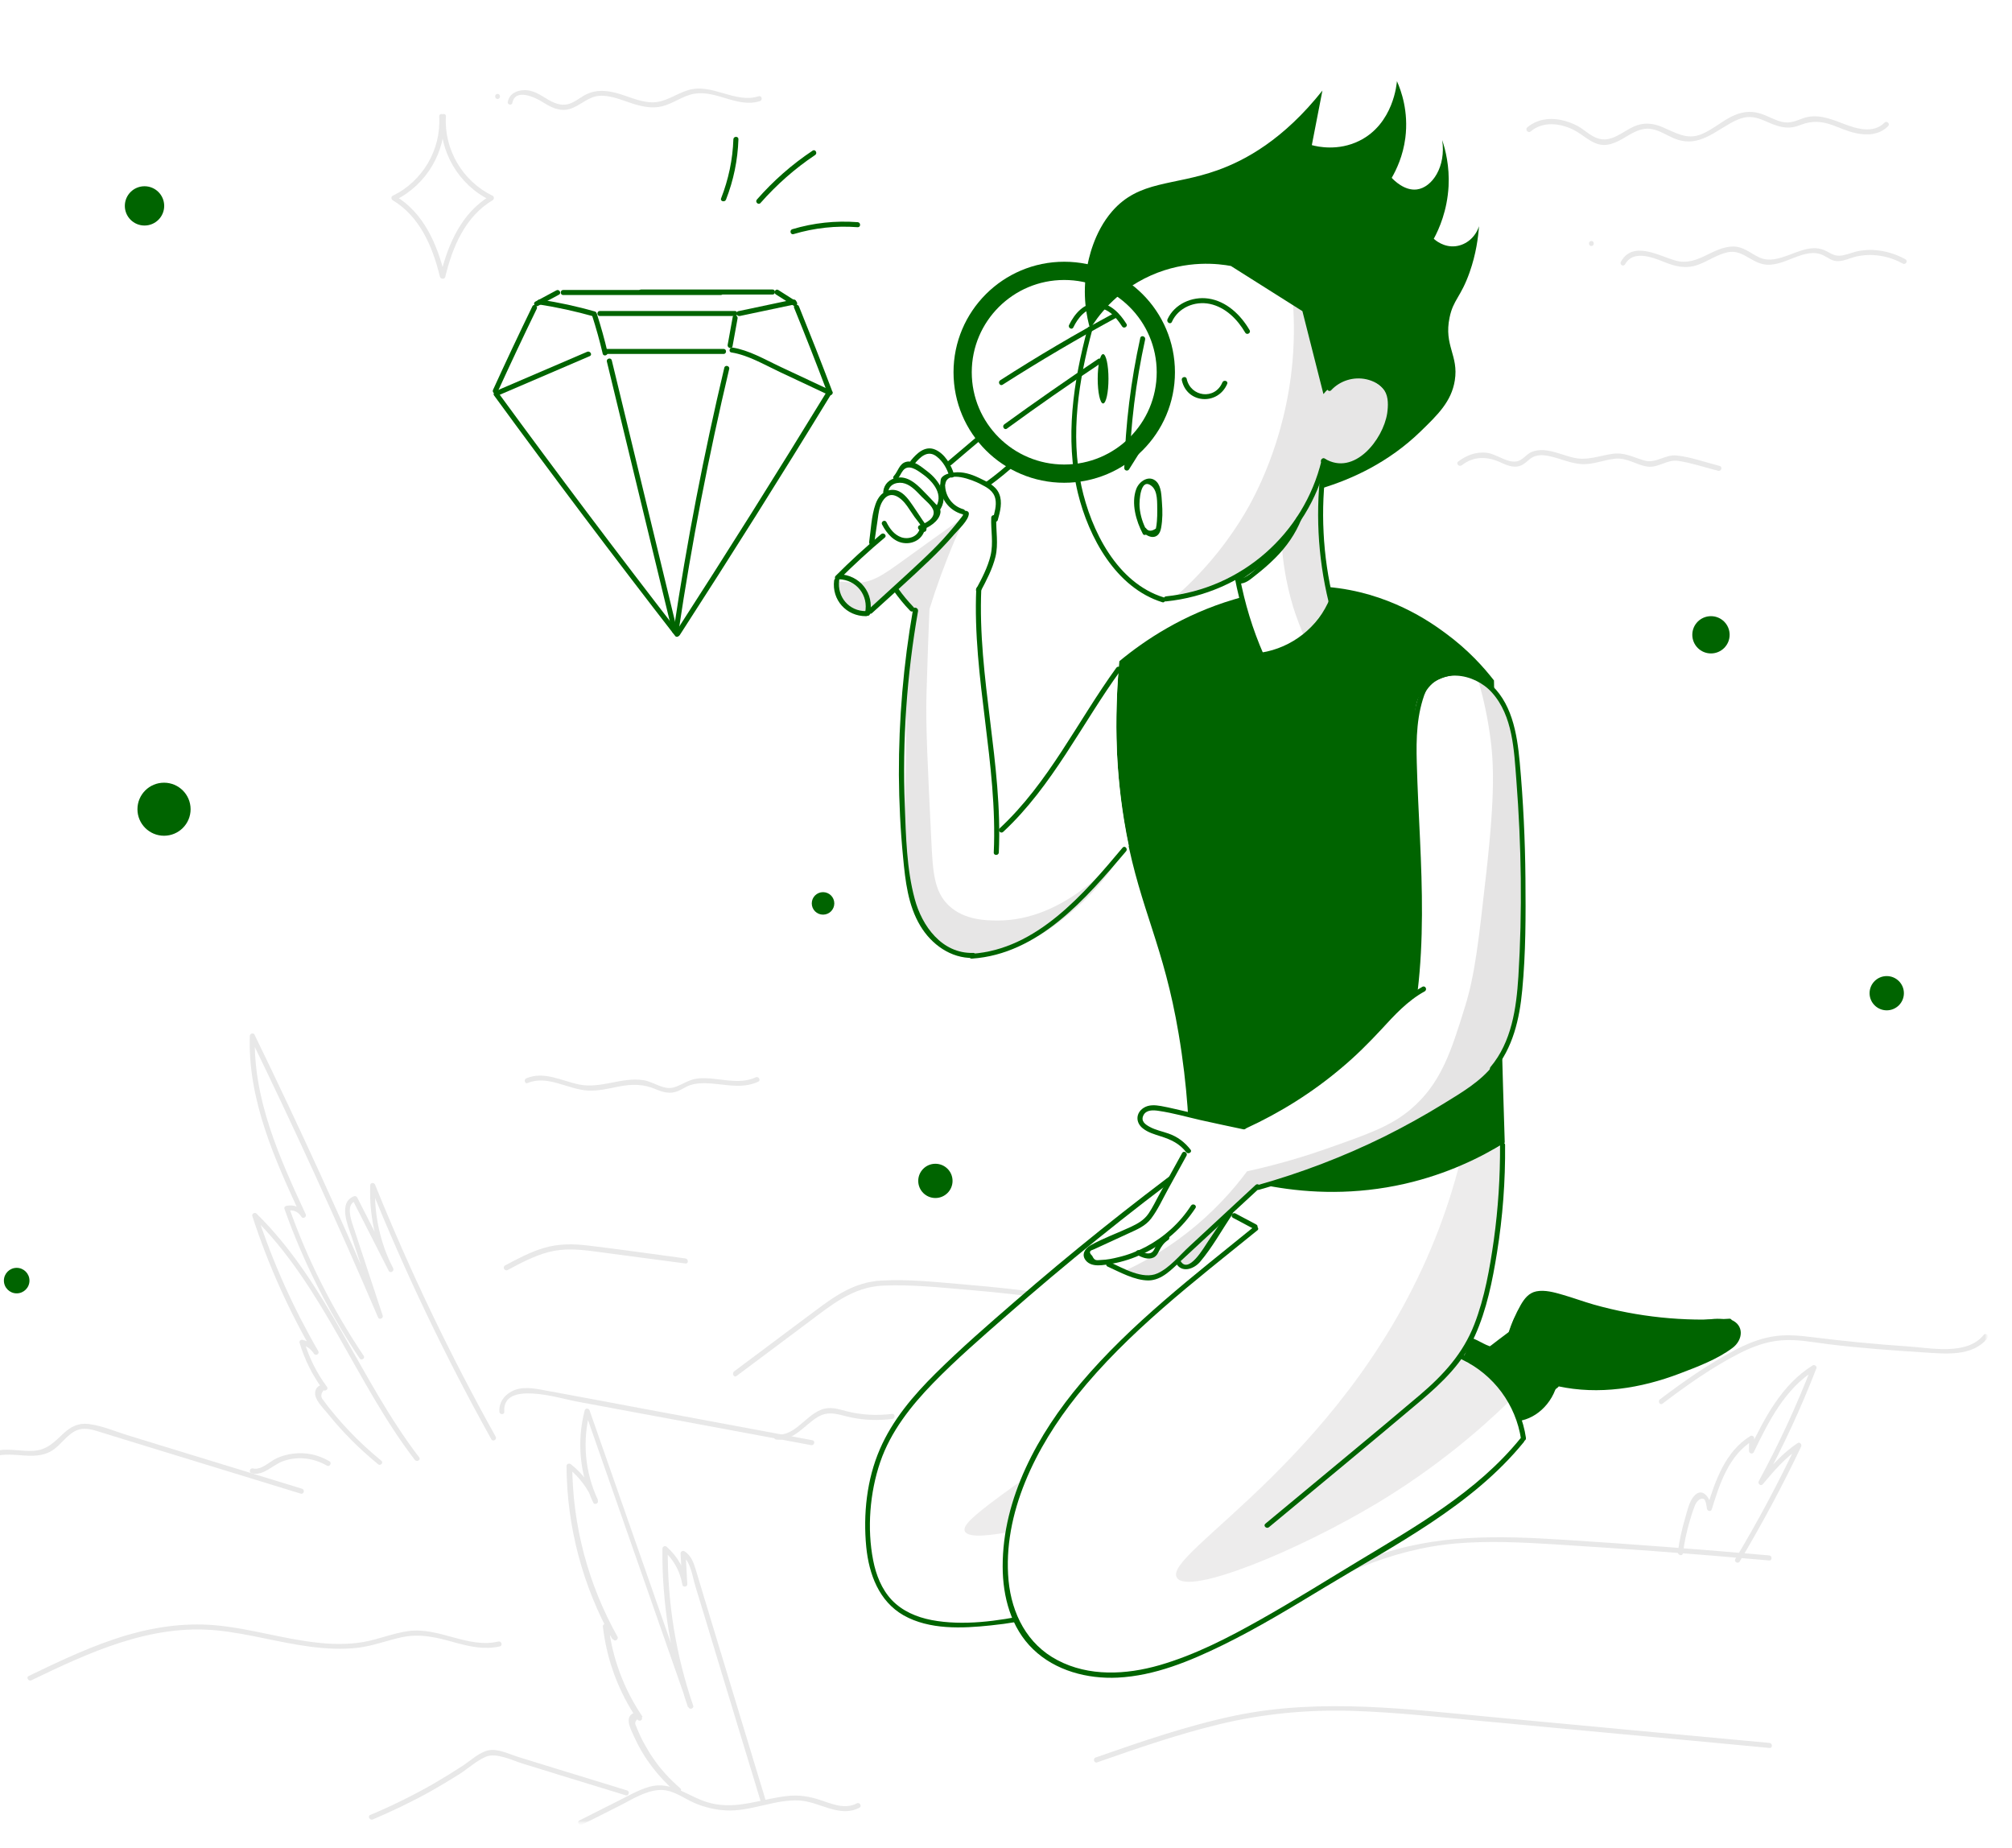 <svg width="331" height="304" viewBox="0 0 331 304" fill="none" xmlns="http://www.w3.org/2000/svg">
<g filter="url(#filter0_d_1_273)">
<mask id="mask0_1_273" style="mask-type:luminance" maskUnits="userSpaceOnUse" x="-9" y="-8" width="336" height="304">
<path d="M327 -8H-9V296H327V-8Z" fill="white"/>
</mask>
<g mask="url(#mask0_1_273)">
<mask id="mask1_1_273" style="mask-type:luminance" maskUnits="userSpaceOnUse" x="-9" y="-8" width="336" height="304">
<path d="M327 -8H-9V296H327V-8Z" fill="white"/>
</mask>
<g mask="url(#mask1_1_273)">
<path d="M-8.324 241.836C-5.391 240.4 -4.146 236.589 -0.964 235.595C2.301 234.574 5.926 236.589 8.915 234.38C10.215 233.414 11.184 231.812 12.761 231.232C14.145 230.735 15.584 231.287 16.912 231.702C18.046 232.061 19.181 232.392 20.315 232.751C24.881 234.159 29.419 235.54 33.985 236.948C39.159 238.522 44.306 240.124 49.481 241.698C49.979 241.864 50.2 241.063 49.702 240.897C40.239 237.998 30.803 235.098 21.339 232.199C19.125 231.536 16.829 230.514 14.532 230.238C12.927 230.045 11.654 230.68 10.52 231.729C8.943 233.193 7.753 234.546 5.456 234.656C3.547 234.767 1.665 234.27 -0.244 234.574C-4.174 235.181 -5.391 239.461 -8.712 241.091C-9.21 241.367 -8.795 242.085 -8.324 241.836Z" fill="#E8E8E8"/>
<path d="M41.401 238.357C43.365 238.854 44.915 236.893 46.686 236.313C49.066 235.512 51.611 235.844 53.77 237.086C54.24 237.362 54.655 236.644 54.185 236.368C52.358 235.291 50.283 234.85 48.18 235.126C47.267 235.236 46.409 235.485 45.579 235.844C44.389 236.368 43.006 237.887 41.622 237.556C41.096 237.418 40.875 238.219 41.401 238.357Z" fill="#E8E8E8"/>
<path d="M62.735 236.286C60.881 234.767 59.11 233.138 57.45 231.398C56.675 230.597 55.928 229.741 55.209 228.885C54.794 228.388 54.379 227.891 53.991 227.394C53.715 227.035 53.438 226.676 53.189 226.317C52.746 225.875 52.746 225.323 53.216 224.715C53.548 224.853 54.074 224.522 53.797 224.135C52.109 221.871 50.864 219.386 50.062 216.679C49.896 216.845 49.73 217.011 49.564 217.176C50.477 217.425 51.141 217.894 51.639 218.668C51.916 219.109 52.635 218.723 52.359 218.253C48.236 211.129 44.86 203.618 42.314 195.803C42.093 195.941 41.843 196.079 41.622 196.217C53.216 207.594 58.474 223.417 68.242 236.148C68.574 236.562 69.293 236.148 68.961 235.733C59.166 222.948 53.853 207.07 42.203 195.637C41.926 195.361 41.373 195.637 41.511 196.051C44.085 203.949 47.461 211.516 51.639 218.695C51.888 218.557 52.109 218.419 52.359 218.281C51.722 217.315 50.892 216.679 49.785 216.403C49.481 216.32 49.176 216.597 49.287 216.9C50.117 219.662 51.39 222.23 53.106 224.55C53.299 224.356 53.493 224.163 53.687 223.97C52.912 223.611 52.054 223.97 51.861 224.881C51.611 226.179 53.189 227.615 53.908 228.526C56.371 231.591 59.166 234.38 62.209 236.865C62.569 237.197 63.15 236.617 62.735 236.286Z" fill="#E8E8E8"/>
<path d="M59.83 219.027C54.738 211.433 50.615 203.286 47.571 194.671C47.488 194.836 47.378 195.002 47.295 195.168C48.236 194.947 49.038 195.306 49.564 196.134C49.84 196.604 50.505 196.19 50.283 195.72C45.994 186.469 41.622 176.832 41.926 166.421C41.677 166.504 41.401 166.559 41.152 166.642C48.54 181.83 55.568 197.211 62.209 212.731C62.403 213.172 63.123 212.841 62.957 212.399C61.85 209.085 60.771 205.744 59.664 202.43C59.138 200.801 58.584 199.2 58.059 197.57C57.699 196.493 56.924 194.146 58.474 193.566C58.308 193.511 58.169 193.428 58.003 193.373C59.996 197.266 61.96 201.16 63.953 205.054C64.202 205.523 64.921 205.109 64.672 204.64C62.514 200.415 61.518 195.748 61.711 190.998C61.435 191.026 61.158 191.081 60.909 191.108C66.665 205.385 73.333 219.303 80.832 232.751C81.081 233.22 81.801 232.806 81.552 232.337C74.08 218.944 67.439 205.109 61.711 190.888C61.545 190.473 60.909 190.501 60.909 190.998C60.715 195.886 61.767 200.663 63.98 205.054C64.23 204.916 64.451 204.778 64.7 204.64C62.708 200.746 60.743 196.852 58.751 192.959C58.668 192.821 58.446 192.71 58.28 192.765C55.513 193.787 57.284 197.736 57.893 199.586C59.332 203.922 60.743 208.285 62.182 212.62C62.431 212.51 62.68 212.399 62.929 212.289C56.288 196.769 49.259 181.388 41.871 166.2C41.677 165.814 41.096 166.035 41.096 166.421C40.764 176.97 45.219 186.773 49.564 196.134C49.813 195.996 50.034 195.858 50.283 195.72C49.564 194.588 48.401 194.091 47.073 194.367C46.852 194.422 46.714 194.671 46.797 194.864C49.868 203.535 54.019 211.764 59.138 219.413C59.415 219.883 60.134 219.468 59.83 219.027Z" fill="#E8E8E8"/>
<path d="M5.152 272.405C14.726 267.794 24.826 263.099 35.756 264.204C40.93 264.728 45.939 266.22 51.086 266.882C53.687 267.214 56.316 267.352 58.917 267.048C61.352 266.744 63.648 265.861 66.028 265.336C69.1 264.646 71.894 265.364 74.855 266.192C77.29 266.855 79.698 267.407 82.216 266.827C82.742 266.717 82.52 265.916 81.994 266.026C76.958 267.214 72.226 263.596 67.135 264.314C64.617 264.673 62.265 265.667 59.774 266.109C57.146 266.551 54.462 266.496 51.805 266.164C46.575 265.557 41.484 264.01 36.226 263.431C31.052 262.851 25.933 263.513 20.979 264.949C15.335 266.606 9.994 269.147 4.736 271.687C4.238 271.908 4.681 272.626 5.152 272.405Z" fill="#E8E8E8"/>
<path d="M61.324 295.297C64.562 293.917 67.744 292.398 70.815 290.686C72.42 289.775 73.998 288.836 75.575 287.842C76.986 286.93 78.397 285.632 79.947 284.97C81.69 284.252 84.319 285.605 86.062 286.13C87.916 286.709 89.77 287.262 91.596 287.842C95.387 289.001 99.178 290.161 102.942 291.321C103.44 291.487 103.661 290.686 103.163 290.52C99.123 289.278 95.055 288.035 91.015 286.792C89.078 286.185 87.141 285.605 85.204 284.997C83.71 284.528 81.828 283.561 80.251 283.948C78.785 284.307 77.456 285.577 76.211 286.406C74.606 287.455 72.946 288.477 71.286 289.443C67.938 291.349 64.479 293.061 60.909 294.552C60.411 294.773 60.854 295.491 61.324 295.297Z" fill="#E8E8E8"/>
<path d="M95.747 296.154C97.85 295.104 99.953 294.027 102.056 292.978C103.993 291.984 106.068 290.658 108.282 290.465C110.523 290.244 112.267 291.708 114.204 292.564C115.836 293.282 117.607 293.696 119.378 293.806C123.529 294.027 127.403 291.956 131.526 292.177C134.819 292.37 138.139 295.077 141.377 293.365C141.847 293.116 141.432 292.398 140.962 292.647C138.942 293.724 136.756 292.674 134.763 292.039C133.048 291.487 131.387 291.238 129.589 291.432C125.327 291.873 121.426 293.668 117.054 292.647C113.429 291.818 110.662 288.808 106.76 289.94C104.961 290.465 103.274 291.459 101.613 292.288C99.51 293.337 97.407 294.414 95.304 295.463C94.862 295.684 95.277 296.402 95.747 296.154Z" fill="#E8E8E8"/>
<path d="M111.907 290.161C110.191 288.67 108.642 287.013 107.369 285.108C106.788 284.252 106.262 283.34 105.764 282.429C105.515 281.96 105.294 281.49 105.1 281.021C104.934 280.634 104.768 280.275 104.629 279.889C104.38 279.474 104.491 279.088 104.962 278.729C105.211 278.618 105.46 278.508 105.709 278.397C102.665 273.924 100.756 268.843 100.119 263.486C99.87 263.596 99.649 263.679 99.4 263.79C99.898 264.425 100.396 265.06 100.922 265.723C101.226 266.109 101.807 265.612 101.586 265.225C96.771 256.637 94.197 246.972 94.142 237.142C93.893 237.252 93.672 237.335 93.423 237.445C95.304 238.964 96.743 240.842 97.629 243.079C97.878 242.968 98.127 242.858 98.376 242.747C96.217 238.191 95.775 233.055 97.048 228.195C96.771 228.195 96.522 228.195 96.245 228.195C101.918 244.404 107.563 260.586 113.235 276.796C113.401 277.293 114.204 277.072 114.038 276.575C111.188 268.263 109.776 259.537 109.859 250.728C109.61 250.838 109.389 250.921 109.14 251.032C110.828 252.55 111.879 254.456 112.267 256.693C112.35 257.162 113.097 257.052 113.069 256.582C112.986 254.898 112.876 253.186 112.793 251.501C112.571 251.612 112.377 251.75 112.156 251.86C113.623 252.799 113.899 255.284 114.37 256.831C114.868 258.488 115.366 260.144 115.892 261.829C116.916 265.253 117.967 268.65 118.991 272.074C121.066 278.895 123.142 285.743 125.217 292.564C125.383 293.061 126.185 292.867 126.019 292.343C123.778 284.997 121.564 277.624 119.323 270.279C118.244 266.689 117.137 263.099 116.058 259.509C115.504 257.659 114.951 255.837 114.397 253.986C114.038 252.854 113.623 251.832 112.599 251.17C112.35 251.004 111.962 251.225 111.962 251.529C112.045 253.213 112.156 254.925 112.239 256.61C112.516 256.582 112.793 256.527 113.042 256.499C112.654 254.124 111.492 252.053 109.693 250.452C109.417 250.203 109.002 250.369 108.974 250.755C108.891 259.62 110.302 268.429 113.18 276.823C113.457 276.741 113.706 276.685 113.982 276.603C108.31 260.393 102.665 244.211 96.992 228.001C96.854 227.642 96.3 227.587 96.19 228.001C94.862 233.11 95.36 238.439 97.601 243.189C97.795 243.603 98.542 243.3 98.348 242.858C97.407 240.483 95.941 238.467 93.921 236.865C93.644 236.645 93.201 236.783 93.201 237.169C93.257 247.138 95.858 256.969 100.756 265.667C100.977 265.502 101.198 265.336 101.42 265.17C100.922 264.535 100.423 263.9 99.898 263.237C99.676 262.961 99.151 263.182 99.178 263.541C99.815 269.064 101.752 274.283 104.879 278.867C105.155 279.254 105.709 279.005 105.626 278.536C105.487 277.762 104.574 277.486 103.938 277.956C102.776 278.784 103.91 280.745 104.325 281.684C105.902 285.191 108.254 288.256 111.16 290.769C111.741 291.072 112.322 290.493 111.907 290.161Z" fill="#E8E8E8"/>
<path d="M82.963 228.222C82.603 223.031 92.039 226.013 94.668 226.51C98.984 227.311 103.274 228.112 107.59 228.913C116.196 230.514 124.829 232.116 133.435 233.718C133.961 233.828 134.182 233.027 133.656 232.917C123.778 231.067 113.927 229.244 104.048 227.394C99.206 226.483 94.363 225.571 89.521 224.688C87.778 224.356 85.758 223.997 84.125 224.909C82.88 225.571 82.05 226.786 82.16 228.222C82.16 228.747 83.018 228.747 82.963 228.222Z" fill="#E8E8E8"/>
<path d="M127.707 232.806C130.585 233.11 132.356 230.376 134.597 229.051C136.507 227.946 138.167 228.802 140.132 229.189C142.318 229.631 144.559 229.686 146.773 229.41C147.298 229.354 147.298 228.526 146.773 228.581C144.282 228.885 141.792 228.775 139.357 228.167C137.89 227.78 136.562 227.311 135.096 227.891C132.494 228.885 130.723 232.309 127.707 231.978C127.182 231.923 127.182 232.751 127.707 232.806Z" fill="#E8E8E8"/>
<path d="M180.476 285.909C187.117 283.589 193.814 281.269 200.676 279.612C207.843 277.9 215.065 277.21 222.426 277.431C229.703 277.652 236.925 278.48 244.175 279.143C251.453 279.833 258.73 280.496 266.008 281.187C274.365 281.96 282.749 282.733 291.106 283.534C291.631 283.589 291.631 282.761 291.106 282.705C276.191 281.325 261.276 279.944 246.334 278.536C231.972 277.21 217.528 275.249 203.222 278.204C195.363 279.833 187.781 282.484 180.227 285.108C179.757 285.273 179.978 286.074 180.476 285.909Z" fill="#E8E8E8"/>
<path d="M209.725 258.736C214.678 257.687 219.326 255.616 224.003 253.738C229.011 251.75 234.075 250.369 239.443 249.9C244.867 249.43 250.318 249.706 255.714 250.038C261.138 250.369 266.561 250.756 272.012 251.142C278.349 251.612 284.714 252.136 291.05 252.689C291.576 252.744 291.576 251.915 291.05 251.86C279.816 250.866 268.581 250.01 257.319 249.292C246.61 248.602 236.068 248.326 225.857 252.109C220.433 254.125 215.176 256.693 209.476 257.908C209.005 258.046 209.199 258.847 209.725 258.736Z" fill="#E8E8E8"/>
<path d="M273.507 226.897C277.464 223.887 281.642 220.932 286.069 218.668C288.228 217.563 290.552 216.679 292.987 216.486C295.616 216.265 298.245 216.79 300.818 217.121C306.048 217.756 311.306 218.143 316.563 218.474C320.05 218.695 324.477 219.192 326.94 216.155C327.272 215.74 326.691 215.161 326.359 215.575C323.564 219.027 317.67 217.729 313.851 217.48C308.594 217.121 303.392 216.624 298.162 215.961C295.92 215.685 293.707 215.464 291.465 215.879C289.252 216.265 287.176 217.149 285.212 218.198C280.95 220.462 276.91 223.279 273.064 226.206C272.677 226.51 273.092 227.228 273.507 226.897Z" fill="#E8E8E8"/>
<path d="M121.177 222.34C125.106 219.386 129.063 216.458 132.992 213.504C136.756 210.687 140.27 207.732 145.195 207.484C149.844 207.263 154.604 207.788 159.225 208.174C164.206 208.588 169.159 209.141 174.084 209.831C178.235 210.411 183.188 211.957 187.117 209.803C187.588 209.555 187.173 208.837 186.702 209.085C184.682 210.19 182.441 210.19 180.2 209.914C177.792 209.61 175.385 209.196 172.977 208.864C168.329 208.229 163.652 207.705 158.948 207.318C154.327 206.931 149.54 206.379 144.919 206.655C140.63 206.904 137.448 209.113 134.099 211.626C129.644 214.94 125.217 218.281 120.762 221.595C120.347 221.954 120.762 222.672 121.177 222.34Z" fill="#E8E8E8"/>
<path d="M276.855 251.529C277.104 249.706 277.464 247.939 277.99 246.172C278.239 245.343 278.488 244.515 278.82 243.686C279.013 243.189 279.539 242.361 280.259 242.554C280.618 242.665 280.784 243.907 280.812 244.156C280.867 244.598 281.476 244.736 281.614 244.266C282.915 240.041 284.409 235.402 288.394 232.944C288.173 232.834 287.979 232.696 287.757 232.585C287.757 233.276 287.73 233.994 287.73 234.684C287.73 235.071 288.311 235.264 288.505 234.905C290.967 229.796 293.651 224.439 298.632 221.346C298.439 221.181 298.217 221.043 298.023 220.877C295.533 227.311 292.628 233.579 289.335 239.655C289.113 240.041 289.667 240.538 289.999 240.152C291.853 237.943 293.734 235.733 296.17 234.132C295.976 233.938 295.782 233.745 295.588 233.552C292.517 240.014 289.169 246.31 285.488 252.44C285.212 252.909 285.931 253.324 286.208 252.854C289.86 246.724 293.236 240.428 296.308 233.966C296.474 233.635 296.114 233.138 295.727 233.386C293.236 235.043 291.299 237.28 289.39 239.544C289.611 239.71 289.833 239.876 290.054 240.041C293.375 233.911 296.308 227.587 298.826 221.07C298.964 220.739 298.494 220.435 298.217 220.601C293.098 223.776 290.331 229.216 287.785 234.463C288.034 234.546 288.311 234.601 288.56 234.684C288.56 233.994 288.588 233.276 288.588 232.585C288.588 232.282 288.228 232.061 287.951 232.226C283.801 234.794 282.168 239.599 280.812 244.045C281.089 244.073 281.365 244.128 281.614 244.156C281.476 242.747 280.203 240.345 278.654 242.14C277.879 243.051 277.574 244.542 277.242 245.675C276.689 247.497 276.302 249.375 276.025 251.28C275.997 251.833 276.772 252.053 276.855 251.529Z" fill="#E8E8E8"/>
<path d="M83.516 204.916C85.675 203.756 87.861 202.596 90.24 201.961C92.759 201.298 95.249 201.519 97.767 201.851C102.776 202.513 107.784 203.176 112.765 203.839C113.291 203.922 113.291 203.093 112.765 203.01C107.424 202.292 102.056 201.519 96.716 200.884C94.253 200.58 91.901 200.58 89.521 201.271C87.252 201.933 85.149 203.066 83.074 204.17C82.603 204.474 83.046 205.164 83.516 204.916Z" fill="#E8E8E8"/>
<path d="M251.84 17.607C253.833 15.923 256.627 16.254 258.813 17.331C260.474 18.132 261.83 19.761 263.767 19.844C265.565 19.899 267.059 18.684 268.581 17.884C269.605 17.359 270.657 17 271.819 17.248C273.064 17.497 274.143 18.215 275.278 18.712C279.013 20.341 281.504 18.077 284.658 16.282C285.544 15.785 286.485 15.343 287.508 15.26C288.809 15.15 289.971 15.73 291.133 16.227C292.96 17 294.343 17.304 296.197 16.558C298.106 15.812 299.656 15.923 301.565 16.613C302.783 17.055 303.945 17.607 305.218 17.884C307.127 18.325 309.175 18.215 310.614 16.751C311.001 16.365 310.392 15.785 310.033 16.172C308.179 18.049 305.356 17.166 303.226 16.337C301.067 15.509 298.854 14.625 296.557 15.481C295.118 16.033 294.149 16.42 292.6 15.895C291.548 15.536 290.58 14.957 289.501 14.653C287.868 14.156 286.346 14.432 284.852 15.177C283.136 16.033 281.642 17.387 279.843 18.105C277.464 19.043 275.61 17.801 273.451 16.89C271.874 16.227 270.38 16.116 268.803 16.807C266.893 17.663 265.039 19.54 262.798 18.74C261.608 18.325 260.667 17.359 259.588 16.751C258.675 16.254 257.679 15.895 256.655 15.702C254.69 15.343 252.781 15.674 251.231 16.972C250.844 17.387 251.453 17.966 251.84 17.607Z" fill="#E8E8E8"/>
<path d="M261.802 36.468C262.328 36.468 262.328 35.639 261.802 35.639C261.276 35.639 261.276 36.468 261.802 36.468Z" fill="#E8E8E8"/>
<path d="M267.336 39.478C268.637 37.131 271.708 38.263 273.617 39.036C275.527 39.809 277.242 40.279 279.262 39.588C280.923 39.008 282.417 37.904 284.132 37.517C286.512 36.965 287.868 38.981 290.026 39.45C293.402 40.196 296.806 36.44 299.988 38.014C300.874 38.456 301.482 39.036 302.534 38.953C303.502 38.898 304.388 38.429 305.329 38.208C307.957 37.6 310.697 38.07 313.049 39.367C313.519 39.616 313.934 38.898 313.464 38.65C311.97 37.821 310.365 37.324 308.677 37.158C307.819 37.075 306.934 37.103 306.076 37.241C305.052 37.379 304.111 37.821 303.115 38.014C301.759 38.263 301.178 37.6 300.071 37.131C299.518 36.91 298.909 36.799 298.328 36.827C296.944 36.882 295.616 37.462 294.343 37.932C292.711 38.539 290.967 39.119 289.307 38.291C287.896 37.6 286.789 36.551 285.129 36.551C281.697 36.578 279.29 39.865 275.665 38.87C272.981 38.125 268.664 35.502 266.672 39.036C266.368 39.533 267.087 39.947 267.336 39.478Z" fill="#E8E8E8"/>
<path d="M240.495 72.532C242.46 70.986 244.701 71.069 246.859 72.063C248.049 72.615 249.322 73.14 250.567 72.394C251.287 71.952 251.757 71.262 252.615 71.014C253.528 70.737 254.497 70.931 255.382 71.152C256.959 71.538 258.481 72.229 260.114 72.339C262.051 72.477 263.822 71.649 265.704 71.455C267.724 71.262 269.135 72.477 271.016 72.753C272.843 73.002 274.254 71.538 276.08 71.814C278.294 72.146 280.48 72.891 282.666 73.444C283.192 73.582 283.413 72.781 282.887 72.643C280.591 72.063 278.211 71.179 275.859 70.931C273.867 70.71 272.428 72.339 270.435 71.731C268.581 71.179 267.253 70.378 265.261 70.655C263.13 70.958 261.193 71.787 259.007 71.317C257.319 70.958 255.687 70.157 253.943 70.047C253.307 70.019 252.643 70.075 252.034 70.323C251.259 70.627 250.844 71.262 250.125 71.676C248.464 72.643 246.223 70.599 244.452 70.461C242.764 70.323 241.215 70.903 239.886 71.925C239.471 72.284 240.08 72.864 240.495 72.532Z" fill="#E8E8E8"/>
<path d="M81.856 12.278C82.382 12.278 82.382 11.45 81.856 11.45C81.33 11.45 81.33 12.278 81.856 12.278Z" fill="#E8E8E8"/>
<path d="M84.291 12.913C84.789 10.455 88.054 12.029 89.244 12.775C90.6 13.631 92.039 14.404 93.699 13.935C95.498 13.41 96.715 11.864 98.708 11.753C100.589 11.67 102.416 12.526 104.187 13.079C105.709 13.548 107.314 13.88 108.891 13.493C110.745 13.051 112.322 11.753 114.204 11.422C117.912 10.787 121.26 13.797 125.023 12.637C125.521 12.471 125.327 11.67 124.802 11.836C120.872 13.079 117.137 9.599 113.152 10.842C111.104 11.477 109.389 12.913 107.147 12.83C105.072 12.747 103.191 11.753 101.226 11.256C99.676 10.87 98.099 10.759 96.605 11.449C95.747 11.836 95 12.471 94.142 12.885C92.731 13.548 91.541 13.162 90.268 12.444C88.885 11.643 87.695 10.704 86.007 10.842C84.817 10.925 83.765 11.532 83.544 12.747C83.406 13.217 84.208 13.438 84.291 12.913Z" fill="#E8E8E8"/>
<path d="M86.809 174.153C90.102 172.773 93.423 175.23 96.743 175.396C98.459 175.479 100.119 175.065 101.807 174.733C103.938 174.319 105.764 174.291 107.812 175.147C109.057 175.672 110.191 176.003 111.464 175.506C112.184 175.23 112.793 174.761 113.512 174.512C114.314 174.236 115.145 174.181 116.002 174.181C118.963 174.236 121.924 175.258 124.746 173.932C125.217 173.711 124.802 172.994 124.331 173.214C121.315 174.623 117.967 173.076 114.785 173.408C113.263 173.573 112.267 174.457 110.856 174.871C109.168 175.368 107.507 173.932 105.847 173.684C102.277 173.132 98.902 175.12 95.304 174.402C92.427 173.822 89.521 172.137 86.588 173.38C86.118 173.573 86.339 174.374 86.809 174.153Z" fill="#E8E8E8"/>
<path d="M26.984 133.477C29.399 133.477 31.356 131.524 31.356 129.114C31.356 126.705 29.399 124.751 26.984 124.751C24.57 124.751 22.612 126.705 22.612 129.114C22.612 131.524 24.57 133.477 26.984 133.477Z" fill="#006400"/>
<path d="M281.476 103.488C283.172 103.488 284.548 102.116 284.548 100.423C284.548 98.73 283.172 97.358 281.476 97.358C279.78 97.358 278.405 98.73 278.405 100.423C278.405 102.116 279.78 103.488 281.476 103.488Z" fill="#006400"/>
<path d="M153.884 193.069C155.443 193.069 156.707 191.808 156.707 190.252C156.707 188.697 155.443 187.436 153.884 187.436C152.325 187.436 151.062 188.697 151.062 190.252C151.062 191.808 152.325 193.069 153.884 193.069Z" fill="#006400"/>
<path d="M23.774 33.099C25.562 33.099 27.012 31.653 27.012 29.868C27.012 28.084 25.562 26.637 23.774 26.637C21.986 26.637 20.537 28.084 20.537 29.868C20.537 31.653 21.986 33.099 23.774 33.099Z" fill="#006400"/>
<path d="M135.4 146.456C136.424 146.456 137.254 145.628 137.254 144.606C137.254 143.584 136.424 142.756 135.4 142.756C134.376 142.756 133.546 143.584 133.546 144.606C133.546 145.628 134.376 146.456 135.4 146.456Z" fill="#006400"/>
<path d="M310.392 162.196C311.951 162.196 313.215 160.935 313.215 159.38C313.215 157.824 311.951 156.563 310.392 156.563C308.834 156.563 307.57 157.824 307.57 159.38C307.57 160.935 308.834 162.196 310.392 162.196Z" fill="#006400"/>
<path d="M2.744 208.754C3.906 208.754 4.847 207.814 4.847 206.655C4.847 205.496 3.906 204.557 2.744 204.557C1.583 204.557 0.641 205.496 0.641 206.655C0.641 207.814 1.583 208.754 2.744 208.754Z" fill="#006400"/>
<path d="M88.746 45.664C86.339 50.551 83.904 55.439 81.496 60.327C91.458 73.665 101.419 86.975 111.381 100.312C113.955 96.419 116.5 92.442 119.074 88.438C125.134 78.939 130.917 69.55 136.451 60.244C134.57 55.467 132.66 50.662 130.779 45.885C129.561 45.249 128.344 44.642 127.126 44.007C115.338 44.034 103.55 44.062 91.79 44.09C90.738 44.642 89.742 45.167 88.746 45.664Z" fill="white"/>
<path d="M81.828 60.548C83.931 55.936 86.09 51.352 88.303 46.796C88.525 46.326 87.833 45.885 87.584 46.382C85.37 50.938 83.212 55.522 81.109 60.134C80.887 60.603 81.607 61.045 81.828 60.548Z" fill="#006400"/>
<path d="M81.275 61.045C91.015 74.383 100.949 87.555 111.077 100.616C111.409 101.03 111.99 100.451 111.658 100.036C101.585 87.03 91.707 73.913 81.994 60.631C81.69 60.216 80.971 60.631 81.275 61.045Z" fill="#006400"/>
<path d="M88.497 46.326C89.659 45.719 90.794 45.084 91.956 44.476C92.426 44.228 92.011 43.51 91.541 43.758C90.379 44.366 89.244 45.001 88.082 45.608C87.584 45.885 88.027 46.575 88.497 46.326Z" fill="#006400"/>
<path d="M92.648 44.531C101.281 44.531 109.942 44.531 118.576 44.531C119.101 44.531 119.101 43.703 118.576 43.703C109.942 43.703 101.281 43.703 92.648 43.703C92.122 43.703 92.122 44.531 92.648 44.531Z" fill="#006400"/>
<path d="M136.839 60.161C135.095 55.55 133.297 50.993 131.443 46.409C131.249 45.912 130.447 46.133 130.64 46.63C132.494 51.187 134.293 55.77 136.036 60.382C136.23 60.879 137.032 60.658 136.839 60.161Z" fill="#006400"/>
<path d="M135.925 60.575C127.818 73.83 119.544 87.002 111.104 100.064C110.8 100.506 111.519 100.92 111.824 100.478C120.264 87.417 128.537 74.272 136.645 60.99C136.922 60.548 136.202 60.106 135.925 60.575Z" fill="#006400"/>
<path d="M130.945 45.553C129.976 44.946 129.008 44.311 128.039 43.703C127.596 43.427 127.181 44.117 127.624 44.421C128.593 45.029 129.561 45.664 130.53 46.271C131 46.575 131.415 45.857 130.945 45.553Z" fill="#006400"/>
<path d="M127.098 43.62C119.876 43.62 112.654 43.62 105.459 43.62C104.934 43.62 104.934 44.449 105.459 44.449C112.682 44.449 119.904 44.449 127.098 44.449C127.624 44.449 127.624 43.62 127.098 43.62Z" fill="#006400"/>
<path d="M82.16 60.962C87.114 58.836 92.067 56.709 97.02 54.583C97.518 54.362 97.075 53.672 96.605 53.865C91.652 55.991 86.698 58.118 81.745 60.244C81.275 60.465 81.69 61.183 82.16 60.962Z" fill="#006400"/>
<path d="M88.635 46.078C91.679 46.547 94.668 47.21 97.628 48.038C98.154 48.177 98.376 47.376 97.85 47.238C94.889 46.382 91.901 45.746 88.857 45.277C88.331 45.194 88.082 45.995 88.635 46.078Z" fill="#006400"/>
<path d="M97.407 47.901C98.071 49.972 98.652 52.043 99.15 54.169C99.261 54.694 100.064 54.473 99.953 53.948C99.455 51.822 98.874 49.751 98.21 47.68C98.044 47.182 97.241 47.376 97.407 47.901Z" fill="#006400"/>
<path d="M98.68 47.983C106.096 47.983 113.484 47.983 120.9 47.983C121.426 47.983 121.426 47.155 120.9 47.155C113.484 47.155 106.096 47.155 98.68 47.155C98.154 47.155 98.154 47.983 98.68 47.983Z" fill="#006400"/>
<path d="M120.54 48.149C120.264 49.668 119.987 51.214 119.71 52.733C119.627 53.258 120.43 53.479 120.513 52.954C120.789 51.435 121.066 49.889 121.343 48.37C121.426 47.845 120.623 47.624 120.54 48.149Z" fill="#006400"/>
<path d="M99.593 54.224C106.068 54.224 112.543 54.224 119.046 54.224C119.572 54.224 119.572 53.396 119.046 53.396C112.571 53.396 106.096 53.396 99.593 53.396C99.067 53.396 99.067 54.224 99.593 54.224Z" fill="#006400"/>
<path d="M121.703 47.983C124.719 47.348 127.707 46.713 130.723 46.078C131.249 45.968 131.028 45.167 130.502 45.277C127.486 45.912 124.497 46.547 121.481 47.182C120.955 47.293 121.177 48.094 121.703 47.983Z" fill="#006400"/>
<path d="M120.319 53.976C123.114 54.417 125.715 55.991 128.261 57.179C130.972 58.449 133.656 59.719 136.368 60.99C136.839 61.211 137.281 60.493 136.783 60.272C133.906 58.919 131.055 57.593 128.178 56.24C125.743 55.08 123.224 53.617 120.54 53.175C120.015 53.092 119.793 53.893 120.319 53.976Z" fill="#006400"/>
<path d="M99.842 55.494C103.44 70.296 107.009 85.125 110.606 99.926C110.745 100.451 111.519 100.23 111.409 99.705C107.812 84.904 104.242 70.075 100.645 55.273C100.506 54.749 99.704 54.97 99.842 55.494Z" fill="#006400"/>
<path d="M119.157 56.489C115.781 70.737 112.986 85.152 110.828 99.65C110.745 100.174 111.547 100.395 111.63 99.871C113.788 85.373 116.583 70.986 119.959 56.709C120.098 56.185 119.295 55.964 119.157 56.489Z" fill="#006400"/>
<path d="M119.433 28.847C120.679 25.671 121.37 22.33 121.481 18.905C121.509 18.381 120.679 18.381 120.651 18.905C120.54 22.247 119.849 25.505 118.631 28.626C118.437 29.123 119.24 29.316 119.433 28.847Z" fill="#006400"/>
<path d="M125.106 29.399C127.762 26.389 130.751 23.738 134.099 21.501C134.542 21.197 134.127 20.479 133.684 20.783C130.281 23.047 127.209 25.754 124.525 28.819C124.165 29.206 124.746 29.785 125.106 29.399Z" fill="#006400"/>
<path d="M130.557 34.508C133.989 33.486 137.53 33.099 141.1 33.375C141.626 33.403 141.626 32.575 141.1 32.547C137.447 32.271 133.85 32.657 130.336 33.707C129.838 33.872 130.032 34.673 130.557 34.508Z" fill="#006400"/>
<path d="M72.254 15.15C72.586 20.617 69.515 25.837 64.589 28.211C64.312 28.349 64.34 28.764 64.589 28.929C69.1 31.636 71.175 36.606 72.365 41.494C72.503 42.019 73.278 41.798 73.167 41.273C71.922 36.164 69.708 31 65.004 28.211C65.004 28.46 65.004 28.681 65.004 28.929C70.179 26.416 73.444 20.866 73.084 15.15C73.056 14.625 72.226 14.625 72.254 15.15Z" fill="#E8E8E8"/>
<path d="M72.558 15.15C72.199 20.894 75.464 26.444 80.638 28.929C80.638 28.681 80.638 28.46 80.638 28.211C75.907 31.028 73.693 36.192 72.448 41.328C72.309 41.853 73.112 42.074 73.25 41.549C74.44 36.634 76.515 31.636 81.053 28.929C81.302 28.791 81.33 28.349 81.053 28.211C76.128 25.837 73.029 20.617 73.361 15.15C73.416 14.625 72.586 14.625 72.558 15.15Z" fill="#E8E8E8"/>
<path d="M207.29 222.451C208.258 222.037 209.586 221.429 211.108 220.573C213.654 219.165 214.927 218.447 215.702 217.315C216.698 215.823 216.31 215.023 217.611 213.531C217.805 213.283 218.718 212.316 219.908 211.792C221.955 210.936 223.865 211.957 227.047 213.09C229.98 214.139 232.277 214.636 236.87 215.658C238.696 216.072 240.91 216.486 244.12 217.48C245.033 217.756 245.753 218.005 246.251 218.171C246.306 218.751 246.334 220.242 245.365 221.595C244.922 222.202 244.314 222.699 243.345 223.141C241.104 224.191 238.973 223.997 237.174 223.914C233.3 223.749 234.905 224.301 225.774 224.467C223.782 224.494 222.149 224.494 221.014 224.494C219.603 225.461 218.192 226.455 216.753 227.477C214.318 229.244 211.994 231.011 209.78 232.751C208.95 229.327 208.12 225.875 207.29 222.451Z" fill="#006400"/>
<path d="M195.751 187.105C193.758 188.154 193.537 188.54 186.121 194.837C174.555 204.64 173.282 205.164 162.794 214.305C152.75 223.031 150.868 225.212 148.959 228.084C144.199 235.347 143.148 241.422 142.843 244.377C142.428 248.353 141.875 253.876 145.389 258.239C147.603 260.973 150.481 262.105 151.449 262.464C154.355 263.569 156.734 263.431 161.023 263.127C166.724 262.713 171.068 261.608 172.784 261.139C174.665 260.614 179.037 259.316 184.516 256.61C189.663 254.069 191.877 252.192 198.905 247.47C202.032 245.371 206.653 242.306 212.464 238.771C212.824 236.01 212.52 233.856 212.215 232.503C211.496 229.299 210.029 227.09 208.397 224.66C207.068 222.672 205.795 221.153 204.91 220.159C206.985 218.585 209.697 216.321 212.547 213.283C214.457 211.239 217.473 207.981 219.991 203.397C223.09 197.764 226.189 192.075 224.197 188.154C221.07 181.996 206.183 181.72 195.751 187.105Z" fill="white"/>
<path opacity="0.18" d="M220.544 190.115C218.967 193.76 216.366 198.923 212.215 204.446C206.183 212.427 200.095 216.845 190.908 223.39C164.925 241.891 157.952 246.116 158.727 247.884C159.778 250.286 174.416 245.978 176.547 245.343C192.098 240.759 203.554 233.69 210.721 228.526C208.895 225.737 207.068 222.948 205.242 220.187C207.483 218.585 210.583 216.044 213.488 212.261C215.093 210.19 217.528 206.987 219.105 202.154C220.71 197.349 220.766 193.069 220.544 190.115Z" fill="#9B9797"/>
<path d="M195.64 187.077C185.789 194.395 176.187 202.072 166.945 210.107C162.518 213.946 158.09 217.784 153.94 221.899C150.259 225.544 146.828 229.576 144.753 234.38C142.594 239.351 141.986 245.095 142.511 250.48C142.954 254.926 144.587 259.399 148.654 261.719C152.916 264.121 158.284 263.873 162.988 263.376C168.771 262.796 174.472 261.387 179.867 259.206C191.904 254.318 201.34 245.178 212.713 239.13C213.184 238.882 212.769 238.164 212.298 238.412C202.807 243.466 194.727 250.756 185.208 255.809C180.227 258.46 174.859 260.393 169.325 261.581C164.206 262.658 158.45 263.486 153.248 262.492C150.813 262.022 148.461 261.028 146.717 259.206C145.029 257.411 144.116 255.064 143.646 252.661C142.622 247.442 143.092 241.533 144.808 236.507C146.524 231.481 149.872 227.256 153.524 223.5C157.315 219.607 161.466 216.017 165.534 212.455C175.357 203.839 185.54 195.61 196.055 187.823C196.47 187.491 196.083 186.773 195.64 187.077Z" fill="#006400"/>
<path d="M168.522 243.686C177.598 240.179 185.817 234.933 193.62 229.189C197.466 226.372 201.257 223.445 205.021 220.518C208.729 217.618 212.27 214.553 215.148 210.825C215.48 210.411 214.761 209.997 214.429 210.411C211.496 214.222 207.815 217.287 204.052 220.242C200.344 223.141 196.609 226.013 192.79 228.802C185.153 234.38 177.156 239.517 168.301 242.913C167.803 243.079 168.024 243.88 168.522 243.686Z" fill="#006400"/>
<path d="M204.606 220.435C209.946 224.909 212.769 231.84 212.021 238.771C211.966 239.296 212.796 239.296 212.852 238.771C213.599 231.647 210.666 224.467 205.187 219.855C204.799 219.496 204.218 220.076 204.606 220.435Z" fill="#006400"/>
<path d="M211.966 231.067C213.543 230.597 214.927 229.272 216.255 228.333C217.915 227.173 219.548 226.013 221.208 224.853C221.651 224.55 221.236 223.832 220.793 224.135C219.299 225.185 217.777 226.262 216.283 227.311C214.899 228.278 213.377 229.769 211.745 230.266C211.219 230.404 211.44 231.205 211.966 231.067Z" fill="#006400"/>
<path d="M207.4 222.837C210.527 221.54 213.405 219.772 216.006 217.591C216.421 217.232 215.812 216.652 215.425 217.011C212.962 219.11 210.195 220.794 207.207 222.037C206.708 222.258 206.93 223.058 207.4 222.837Z" fill="#006400"/>
<path d="M215.702 217.232C216.227 217.232 216.227 216.403 215.702 216.403C215.176 216.403 215.176 217.232 215.702 217.232Z" fill="#006400"/>
<path d="M216.698 216.238C217.168 215.133 217.666 213.918 218.552 213.062C219.742 211.902 221.181 212.068 222.702 212.399C225.525 213.034 228.292 213.918 231.059 214.719C233.633 215.437 236.206 216.072 238.862 216.376C240.412 216.541 241.713 216.735 243.096 217.425C244.12 217.922 245.005 218.419 246.14 218.53C246.666 218.585 246.666 217.757 246.14 217.701C244.618 217.563 243.428 216.514 241.989 216.044C240.55 215.575 238.945 215.603 237.451 215.354C234.186 214.829 231.004 213.835 227.849 212.896C226.3 212.455 224.75 212.013 223.173 211.654C222.011 211.405 220.793 211.101 219.631 211.46C217.611 212.068 216.642 214.222 215.895 216.017C215.702 216.514 216.504 216.735 216.698 216.238Z" fill="#006400"/>
<path d="M221.098 225.461C227.019 224.577 232.885 224.439 238.862 224.329C240.938 224.301 243.151 224.053 244.812 222.699C246.223 221.54 247.025 219.855 246.638 218.06C246.527 217.536 245.725 217.756 245.836 218.281C246.361 220.794 244.092 222.644 241.851 223.197C239.554 223.749 237.064 223.473 234.712 223.528C230.063 223.611 225.47 223.997 220.876 224.688C220.35 224.743 220.599 225.544 221.098 225.461Z" fill="#006400"/>
<path d="M242.1 219.965C244.148 218.502 246.223 217.038 248.271 215.575C248.409 214.636 248.852 212.592 250.54 210.853C251.038 210.328 252.2 209.113 253.943 208.782C255.77 208.423 257.181 209.251 258.758 209.969C261.304 211.129 263.766 211.571 268.637 212.51C272.483 213.228 274.42 213.587 277.187 213.448C280.95 213.228 283.634 212.233 285.239 213.807C285.405 213.973 286.097 214.719 286.042 215.63C285.959 216.79 284.714 217.535 283.717 218.115C279.373 220.601 276.938 221.319 276.938 221.319C270.795 223.113 267.696 224.025 265.039 224.246C262.881 224.411 259.809 224.494 256.102 223.914C255.022 227.615 251.757 229.989 248.686 229.796C244.729 229.548 241.076 225.102 242.1 219.965Z" fill="#006400"/>
<path d="M202.364 195.554C202.973 193.704 204.107 191.357 206.238 190.584C207.622 190.087 208.894 190.418 209.31 190.529C211.883 191.164 217.168 190.252 227.711 188.457C232.941 187.574 239.554 186.276 247.164 184.343C247.191 185.751 247.164 187.601 247.081 189.755C246.887 194.588 246.389 198.233 246.278 199.089C245.808 202.513 244.978 208.202 242.46 215.105C241.823 216.873 241.187 218.336 240.744 219.33C241.823 219.827 242.985 220.49 244.12 221.429C248.796 225.157 250.152 230.431 250.595 232.668C249.931 233.469 248.935 234.656 247.662 236.009C242.515 241.477 237.756 244.542 228.679 250.148C223.09 253.6 218.994 256.113 212.436 259.979C204.467 264.673 198.02 268.318 189.995 270.61C188.003 271.19 184.848 271.963 180.864 271.549C178.927 271.356 175.44 270.997 172.092 268.567C167.803 265.474 166.447 260.945 165.893 258.957C164.648 254.511 165.119 250.341 166.281 246.006C167.083 242.968 169.989 232.889 180.089 221.539C182.109 219.275 187.864 214.166 199.32 203.949C202.087 201.491 204.356 199.476 205.878 198.15C204.716 197.266 203.554 196.41 202.364 195.554Z" fill="white"/>
<path opacity="0.18" d="M239.997 187.905C239.36 190.335 238.337 193.842 236.787 197.957C222.647 235.347 191.046 251.501 193.62 255.533C195.502 258.515 213.543 251.087 226.549 243.272C236.289 237.418 243.539 231.149 248.381 226.427C247.606 225.295 246.417 223.749 244.618 222.285C242.875 220.877 241.214 220.021 239.969 219.496C240.827 218.253 241.962 216.376 242.93 213.973C243.566 212.427 244.12 210.77 244.839 207.401C246.002 202.071 246.472 197.846 246.61 196.521C246.942 193.345 247.247 189.231 247.191 184.37C244.784 185.53 242.404 186.718 239.997 187.905Z" fill="#9B9797"/>
<path d="M246.776 184.343C246.804 189.562 246.472 194.781 245.753 199.973C245.088 204.639 244.258 209.444 242.543 213.863C240.689 218.64 237.506 222.119 233.66 225.405C229.731 228.747 225.774 232.033 221.817 235.319C217.279 239.102 212.713 242.858 208.175 246.641C207.76 246.972 208.341 247.552 208.756 247.221C217.085 240.317 225.414 233.441 233.688 226.455C237.34 223.362 240.661 220.159 242.653 215.713C244.59 211.405 245.531 206.683 246.278 202.044C247.219 196.189 247.662 190.28 247.606 184.343C247.606 183.791 246.776 183.791 246.776 184.343Z" fill="#006400"/>
<path d="M202.834 196.328C203.969 196.935 205.104 197.543 206.266 198.15C206.736 198.399 207.151 197.681 206.681 197.432C205.546 196.825 204.412 196.217 203.25 195.61C202.779 195.361 202.364 196.079 202.834 196.328Z" fill="#006400"/>
<path d="M206.266 197.819C196.415 205.827 186.066 213.752 177.847 223.473C170.764 231.84 164.925 242.444 164.953 253.683C164.953 258.626 166.309 263.79 169.961 267.297C173.614 270.831 178.899 272.212 183.88 271.963C189.967 271.66 195.751 269.257 201.174 266.606C206.985 263.762 212.492 260.393 218.026 257.052C229.426 250.148 242.155 243.714 250.706 233.193C251.038 232.779 250.457 232.199 250.125 232.613C242.958 241.45 232.885 247.11 223.283 252.909C217.998 256.113 212.768 259.371 207.373 262.409C202.087 265.391 196.581 268.235 190.742 269.92C185.263 271.494 179.148 271.825 173.973 269.092C168.993 266.496 166.447 261.47 165.921 256.002C164.897 244.957 170.459 233.966 177.183 225.571C185.568 215.105 196.525 206.766 206.874 198.371C207.262 198.067 206.681 197.487 206.266 197.819Z" fill="#006400"/>
<path d="M240.55 219.662C245.753 222.147 249.377 227.062 250.235 232.751C250.318 233.276 251.121 233.055 251.038 232.53C250.18 226.648 246.361 221.484 240.993 218.944C240.495 218.723 240.08 219.441 240.55 219.662Z" fill="#006400"/>
<path d="M242.211 220.38C243.317 219.938 244.203 219.192 245.144 218.474C246.251 217.618 247.385 216.79 248.492 215.934C248.907 215.602 248.492 214.884 248.077 215.216C247.081 215.961 246.085 216.707 245.088 217.48C244.12 218.226 243.151 219.137 241.989 219.579C241.519 219.772 241.713 220.573 242.211 220.38Z" fill="#006400"/>
<path d="M248.907 215.602C249.46 213.973 250.125 212.371 251.01 210.88C252.228 208.837 254.054 209.058 256.102 209.582C259.284 210.383 262.328 211.598 265.537 212.316C271.763 213.697 278.156 214.166 284.52 213.752C285.046 213.725 285.046 212.896 284.52 212.924C277.021 213.421 269.467 212.648 262.217 210.604C260.474 210.107 258.786 209.472 257.042 208.975C255.714 208.588 254.137 208.146 252.753 208.423C251.508 208.671 250.789 209.61 250.18 210.659C249.322 212.151 248.658 213.752 248.105 215.381C247.939 215.878 248.741 216.099 248.907 215.602Z" fill="#006400"/>
<path d="M250.097 228.94C252.172 227.366 254.22 225.792 256.295 224.218C256.71 223.887 256.295 223.169 255.88 223.5C253.805 225.074 251.757 226.648 249.682 228.222C249.267 228.553 249.682 229.271 250.097 228.94Z" fill="#006400"/>
<path d="M256.268 224.025C263.019 225.488 269.909 224.384 276.302 221.954C279.207 220.849 282.528 219.606 285.018 217.729C286.761 216.431 287.01 213.946 284.714 213.062C284.215 212.869 283.994 213.669 284.492 213.863C285.737 214.332 285.876 215.685 285.018 216.624C284.603 217.094 284.022 217.397 283.468 217.729C282.334 218.364 281.172 218.944 280.009 219.496C277.547 220.656 275.001 221.65 272.372 222.423C267.198 223.914 261.774 224.411 256.461 223.252C255.963 223.113 255.742 223.914 256.268 224.025Z" fill="#006400"/>
<path d="M184.156 104.759C188.362 101.279 194.644 97.082 203.028 94.596C206.957 93.437 211.883 92.001 218.413 92.553C228.43 93.409 235.32 98.324 237.756 100.119C241.574 102.908 244.175 105.863 245.78 107.934C246.085 127.292 246.5 146.677 247.025 166.035C247.191 172 247.357 177.992 247.551 183.957C243.622 186.387 238.115 189.12 231.142 190.722C214.816 194.45 201.23 189.479 195.723 187.077C195.695 182.189 195.391 174.844 193.897 166.035C191.462 151.565 187.671 145.738 185.291 133.284C184.101 126.85 182.967 117.185 184.156 104.759Z" fill="#006400"/>
<path d="M234.186 109.536C232.83 111.027 232.581 112.711 232.664 119.173C232.719 125.966 233.079 130.605 233.301 135.99C233.467 139.884 233.605 142.977 233.522 147.008C233.439 152.089 233.107 156.259 232.802 159.048C230.091 162.086 227.683 164.461 225.885 166.173C221.845 170.011 217.445 174.153 210.942 178.047C208.369 179.566 206.155 180.67 204.661 181.361C203.305 181.14 201.783 180.808 200.123 180.394C196.193 179.4 194.561 178.516 191.6 178.516C190.715 178.516 187.92 178.516 187.643 179.51C187.394 180.339 188.944 181.637 190.161 182.272C191.296 182.852 191.794 182.686 192.928 183.211C194.201 183.818 195.031 184.702 195.529 185.365C195.004 186.11 194.201 187.242 193.316 188.706C192.292 190.418 192.07 191.081 190.881 193.124C189.635 195.278 188.999 196.355 188.446 196.907C187.588 197.708 187.062 197.874 183.216 199.586C179.397 201.298 178.733 201.685 178.733 202.154C178.733 202.624 179.48 202.734 182.441 204.004C184.848 205.026 185.07 205.247 186.315 205.606C187.864 206.048 188.805 206.324 189.94 206.075C191.738 205.716 192.901 204.363 193.399 203.645C193.648 203.866 194.256 204.336 195.059 204.363C195.695 204.363 196.221 204.115 196.636 203.783C198.379 202.541 199.237 200.249 200.953 197.681C201.257 197.239 202.336 195.61 204.08 193.787C205.159 192.627 206.155 191.771 206.875 191.191C207.843 190.97 209.282 190.639 210.998 190.142C217.666 188.237 222.481 185.945 226.521 184.012C228.873 182.879 231.53 181.388 236.815 178.433C241.408 175.865 243.788 174.429 245.891 171.613C246.112 171.309 247.247 169.79 248.243 167.553C248.547 166.863 249.627 164.405 250.208 160.098C250.484 158.192 250.484 157.143 250.512 151.178C250.567 143.584 250.567 144.495 250.567 143.722C250.54 132.594 249.959 133.588 249.765 123.37C249.737 122.404 249.71 119.781 248.907 116.467C248.049 112.877 246.97 111.275 246.361 110.475C245.587 109.453 244.646 108.238 243.041 107.547C240.108 106.25 236.206 107.299 234.186 109.536Z" fill="white"/>
<path opacity="0.25" d="M243.068 107.52C243.733 109.701 244.535 112.849 245.088 116.66C245.753 121.272 246.002 126.353 244.507 139.635C243.262 150.736 242.653 156.287 241.048 161.478C238.752 168.879 237.091 174.264 232.028 178.516C228.762 181.25 225.193 182.52 218.026 185.033C212.768 186.883 208.258 187.988 205.159 188.678C202.945 191.661 199.652 195.444 194.976 199.034C191.323 201.85 187.809 203.783 184.904 205.109C185.319 205.385 187.034 206.49 189.359 206.186C192.07 205.827 193.537 203.894 193.786 203.535C194.312 203.922 195.087 204.336 195.944 204.198C197.715 203.922 198.656 201.409 199.127 200.276C200.15 197.929 202.198 194.698 206.791 191.164C209.835 190.363 213.958 189.148 218.745 187.325C225.414 184.757 229.897 182.272 234.712 179.593C242.432 175.285 244.175 173.518 245.448 171.806C247.773 168.686 248.741 165.482 249.156 164.074C249.903 161.561 250.042 158.744 250.318 153.249C250.512 149.162 250.512 146.014 250.512 143.639C250.512 139.552 250.429 136.515 250.346 133.892C250.235 130.081 250.014 125.607 249.46 120.25C249.045 116.356 248.741 114.81 247.856 113.07C246.5 110.309 244.48 108.542 243.068 107.52Z" fill="#9B9797"/>
<path d="M233.771 109.425C232.332 113.015 232.166 116.881 232.249 120.719C232.332 124.944 232.553 129.142 232.747 133.367C233.135 141.927 233.411 150.515 232.387 159.048C232.332 159.573 233.162 159.573 233.218 159.048C234.214 150.709 233.992 142.286 233.605 133.919C233.411 129.777 233.19 125.635 233.079 121.465C232.968 117.461 233.051 113.429 234.573 109.646C234.767 109.149 233.965 108.928 233.771 109.425Z" fill="#006400"/>
<path d="M233.992 158.33C231.447 159.739 229.399 161.782 227.434 163.908C225.304 166.2 223.173 168.437 220.793 170.481C215.923 174.706 210.444 178.185 204.578 180.891C204.08 181.112 204.522 181.83 204.993 181.609C210.638 179.013 215.923 175.7 220.655 171.696C223.007 169.735 225.165 167.581 227.241 165.344C229.399 162.997 231.557 160.622 234.38 159.076C234.878 158.772 234.463 158.054 233.992 158.33Z" fill="#006400"/>
<path d="M204.771 180.946C201.728 180.311 198.656 179.648 195.612 178.958C194.09 178.627 192.541 178.213 190.991 177.936C190.023 177.771 188.999 177.688 188.141 178.24C186.813 179.096 186.813 180.67 188.003 181.609C188.861 182.299 189.967 182.603 190.991 182.935C192.652 183.459 194.063 184.122 195.142 185.53C195.474 185.945 196.193 185.53 195.861 185.116C194.893 183.873 193.731 182.99 192.236 182.465C191.213 182.106 190.078 181.885 189.137 181.361C188.473 181.002 187.615 180.449 188.113 179.455C188.584 178.516 189.774 178.599 190.632 178.737C192.928 179.069 195.225 179.731 197.522 180.256C199.874 180.781 202.226 181.278 204.578 181.775C205.076 181.858 205.297 181.057 204.771 180.946Z" fill="#006400"/>
<path d="M194.478 185.669C193.26 187.905 192.015 190.114 190.798 192.351C190.189 193.428 189.663 194.588 188.944 195.637C188.196 196.714 187.2 197.267 186.038 197.819C183.852 198.841 181.5 199.669 179.397 200.856C178.456 201.409 177.847 202.403 178.65 203.369C179.646 204.557 181.611 204.087 182.939 203.866C184.765 203.563 186.508 202.955 188.169 202.182C191.628 200.525 194.561 197.929 196.664 194.726C196.968 194.284 196.249 193.87 195.944 194.312C194.09 197.184 191.517 199.503 188.501 201.105C187.062 201.851 185.512 202.458 183.935 202.817C183.05 203.038 182.109 203.231 181.168 203.259C180.31 203.314 180.089 203.425 179.674 202.569C179.148 202.071 179.203 201.74 179.812 201.574C180.006 201.492 180.172 201.409 180.365 201.326C182.136 200.497 183.935 199.697 185.706 198.868C187.09 198.233 188.445 197.681 189.386 196.438C190.493 194.975 191.268 193.235 192.153 191.633C193.177 189.783 194.201 187.933 195.197 186.11C195.446 185.613 194.727 185.199 194.478 185.669Z" fill="#006400"/>
<path d="M207.124 191.716C214.512 189.645 221.679 186.884 228.541 183.459C231.945 181.747 235.265 179.897 238.503 177.854C241.408 176.031 244.48 174.181 246.555 171.392C246.859 170.95 246.14 170.536 245.836 170.978C243.677 173.905 240.301 175.81 237.258 177.688C234.158 179.593 230.948 181.361 227.683 182.99C221.015 186.276 214.069 188.927 206.902 190.943C206.404 191.053 206.625 191.854 207.124 191.716Z" fill="#006400"/>
<path d="M234.324 110.171C236.621 105.67 242.515 106.691 245.42 109.895C248.907 113.761 249.073 119.422 249.46 124.337C250.291 135.079 250.457 145.904 249.793 156.646C249.46 161.865 248.686 167.388 245.199 171.53C244.867 171.944 245.448 172.524 245.78 172.11C248.907 168.354 249.986 163.605 250.429 158.855C251.01 152.78 251.01 146.622 250.955 140.519C250.899 134.14 250.595 127.734 250.014 121.382C249.571 116.605 248.713 111.331 244.756 108.155C241.38 105.449 235.736 105.532 233.577 109.757C233.356 110.226 234.075 110.64 234.324 110.171Z" fill="#006400"/>
<path d="M182.192 204.336C184.212 205.247 186.647 206.628 188.944 206.628C191.157 206.6 192.79 204.778 194.284 203.397C198.573 199.42 202.862 195.444 207.151 191.495C207.539 191.136 206.958 190.556 206.57 190.915C202.945 194.284 199.32 197.625 195.695 200.994C194.09 202.458 192.43 204.557 190.41 205.468C188.03 206.545 184.765 204.612 182.635 203.645C182.136 203.397 181.721 204.115 182.192 204.336Z" fill="#006400"/>
<path d="M193.454 203.756C194.367 205.468 196.387 204.778 197.411 203.59C199.431 201.215 201.008 198.344 202.724 195.775C203.028 195.334 202.309 194.919 202.004 195.361C200.925 196.963 199.846 198.565 198.767 200.166C198.158 201.05 195.474 205.827 194.173 203.342C193.924 202.872 193.205 203.287 193.454 203.756Z" fill="#006400"/>
<path d="M187.034 202.403C187.864 202.845 188.888 203.287 189.801 202.845C190.272 202.596 190.466 202.21 190.687 201.768C191.074 201.022 191.462 200.442 192.181 199.973C192.624 199.669 192.209 198.951 191.766 199.255C191.102 199.697 190.549 200.249 190.161 200.967C189.884 201.492 189.718 202.127 188.999 202.182C188.473 202.237 187.892 201.906 187.449 201.685C187.007 201.464 186.564 202.154 187.034 202.403Z" fill="#006400"/>
<path d="M181.362 44.614C180.393 46.575 179.425 49.861 179.12 50.938C178.678 52.484 177.681 56.102 177.128 60.907C176.824 63.558 176.492 66.457 176.768 70.296C176.907 72.118 177.1 74.99 178.179 78.552C178.899 80.982 179.95 84.489 182.801 88.079C185.291 91.2 188.141 93.16 190.41 94.348C191.849 94.375 193.592 94.293 195.529 93.934C199.016 93.271 201.728 91.973 203.554 90.924C203.803 92.332 204.135 93.823 204.55 95.369C205.408 98.573 206.459 101.389 207.511 103.819C208.645 103.626 210.001 103.295 211.44 102.632C216.006 100.506 218.192 96.585 218.967 94.955C218.552 93.354 218.22 91.614 217.915 89.819C216.864 83.109 217.141 77.116 217.805 72.256C218.386 72.45 219.327 72.698 220.489 72.643C222.758 72.505 224.307 71.262 225.082 70.599C225.746 70.047 228.762 67.368 228.652 63.392C228.624 62.453 228.569 60.161 226.936 58.919C225.414 57.786 223.367 58.2 221.872 58.504C220.157 58.863 218.884 59.581 218.109 60.078C218.69 58.173 219.908 53.285 218.109 47.597C217.722 46.382 215.148 38.65 207.566 35.308C197.273 30.724 184.904 37.517 181.362 44.614Z" fill="white"/>
<path opacity="0.24" d="M212.63 44.78C212.851 47.348 213.018 51.076 212.63 55.494C211.44 68.887 206.127 78.193 204.744 80.513C202.641 84.048 199.044 89.184 193.288 94.237C195.004 94.016 196.968 93.63 199.071 92.884C204.855 90.841 208.728 87.334 210.831 85.042C210.998 88.107 211.523 91.835 212.768 95.922C213.322 97.662 213.931 99.263 214.567 100.699C216.034 98.794 217.473 96.888 218.939 94.955C218.635 93.16 218.358 91.255 218.164 89.294C217.528 83.357 217.528 77.89 217.86 73.029C219.105 73.057 220.904 72.947 222.813 72.201C231.17 68.887 235.929 55.715 231.419 48.536C231.225 48.232 230.229 46.685 228.181 45.305C221.845 41.052 213.792 44.283 212.63 44.78Z" fill="#9B9797"/>
<path d="M179.342 50.11C178.788 48.204 178.013 44.559 178.816 40.086C179.065 38.705 179.923 34.259 182.967 30.752C187.422 25.643 193.011 26.61 200.261 24.014C204.854 22.385 211.163 18.961 217.556 10.897C216.974 13.88 216.393 16.89 215.812 19.872C216.808 20.148 220.157 20.866 223.588 19.181C229.288 16.392 229.786 9.655 229.814 9.351C230.506 10.897 231.751 14.321 231.197 18.684C230.81 21.667 229.731 23.904 228.956 25.257C229.288 25.616 231.059 27.438 233.107 27.162C235.597 26.831 237.922 23.434 237.257 19.043C237.811 20.673 238.475 23.351 238.309 26.637C238.088 30.641 236.759 33.651 235.874 35.281C236.095 35.474 237.506 36.744 239.499 36.496C241.242 36.275 242.736 35.005 243.317 33.21C243.179 35.06 242.847 37.738 241.768 40.803C240.301 44.946 239.084 45.277 238.475 48.232C237.506 52.871 239.997 54.445 239.333 58.587C238.779 62.067 236.51 64.248 233.633 67.037C228.403 72.091 222.398 74.824 217.362 76.343C217.583 74.797 217.832 73.25 218.054 71.704C218.69 72.091 219.797 72.615 221.18 72.56C224.003 72.45 225.774 69.937 226.715 68.584C227.794 67.065 229.593 64.469 228.624 61.68C227.822 59.416 225.691 58.477 225.497 58.394C223.007 57.344 219.797 58.283 217.722 60.824C216.559 56.268 215.425 51.739 214.263 47.182C210.333 44.697 206.432 42.239 202.502 39.754C200.565 39.395 195.28 38.677 189.359 41.301C183.382 43.952 180.338 48.453 179.342 50.11Z" fill="#006400"/>
<path d="M178.927 49.999C176.575 58.781 175.163 68.114 177.322 77.089C179.093 84.379 183.575 92.691 191.213 95.066C191.711 95.232 191.932 94.431 191.434 94.265C183.769 91.89 179.48 83.247 177.903 75.957C176.049 67.396 177.46 58.56 179.701 50.22C179.867 49.723 179.065 49.502 178.927 49.999Z" fill="#006400"/>
<path d="M191.821 94.928C204.578 93.63 215.231 84.434 218.22 71.953C218.33 71.428 217.556 71.207 217.417 71.732C214.512 83.799 204.246 92.829 191.821 94.099C191.296 94.154 191.268 94.983 191.821 94.928Z" fill="#006400"/>
<path d="M217.5 72.173C223.201 75.653 228.762 68.363 229.122 63.254C229.316 60.548 228.071 58.477 225.387 57.703C222.896 56.986 220.184 57.731 218.413 59.609C218.054 59.995 218.635 60.575 218.995 60.189C220.461 58.615 222.675 57.924 224.805 58.394C225.912 58.642 227.13 59.25 227.766 60.244C228.458 61.321 228.375 62.812 228.209 63.999C227.545 68.28 222.785 74.41 217.915 71.428C217.473 71.179 217.03 71.897 217.5 72.173Z" fill="#006400"/>
<path d="M217.445 72.118C216.366 79.767 216.753 87.527 218.579 95.038C218.718 95.563 219.52 95.342 219.382 94.817C217.583 87.444 217.196 79.823 218.247 72.339C218.303 71.814 217.5 71.594 217.445 72.118Z" fill="#006400"/>
<path d="M203.139 91.034C203.997 95.508 205.325 99.843 207.151 104.04C207.373 104.537 208.092 104.096 207.871 103.626C206.072 99.512 204.772 95.231 203.941 90.813C203.831 90.288 203.056 90.509 203.139 91.034Z" fill="#006400"/>
<path d="M207.732 104.151C213.073 103.295 217.583 99.622 219.603 94.624C219.797 94.127 218.995 93.906 218.801 94.403C216.892 99.153 212.547 102.549 207.511 103.35C206.985 103.433 207.207 104.234 207.732 104.151Z" fill="#006400"/>
<path d="M203.803 92C204.938 92.056 205.712 91.282 206.57 90.62C207.705 89.736 208.784 88.797 209.78 87.803C211.634 85.953 213.128 83.827 214.097 81.397C214.29 80.9 213.488 80.679 213.294 81.176C212.436 83.329 211.108 85.235 209.503 86.892C208.784 87.665 208.009 88.355 207.207 89.046C206.321 89.791 205.048 91.227 203.803 91.172C203.277 91.144 203.277 91.973 203.803 92Z" fill="#006400"/>
<path d="M203.858 91.559C206.21 90.04 208.396 88.3 210.444 86.395C210.831 86.036 210.25 85.428 209.863 85.815C207.871 87.693 205.74 89.377 203.443 90.868C202.973 91.117 203.416 91.835 203.858 91.559Z" fill="#006400"/>
<path d="M187.588 51.601C186.038 58.642 185.153 65.795 184.959 73.002C184.959 73.416 185.512 73.554 185.734 73.223C186.813 71.511 187.892 69.771 188.971 68.059C189.248 67.617 188.529 67.175 188.252 67.645C187.173 69.357 186.094 71.097 185.014 72.809C185.263 72.891 185.54 72.947 185.789 73.029C185.983 65.905 186.868 58.808 188.39 51.849C188.501 51.297 187.698 51.076 187.588 51.601Z" fill="#006400"/>
<path d="M188.695 83.385C188.03 82.142 187.588 80.817 187.477 79.408C187.394 78.414 187.615 74.383 189.497 75.984C190.493 76.84 190.355 78.718 190.382 79.961C190.382 80.541 190.382 81.148 190.327 81.728C190.299 82.142 190.244 82.556 190.161 82.943C189.442 83.44 188.888 83.412 188.529 82.888C188.169 82.501 187.56 83.081 187.947 83.468C189.137 84.683 190.687 84.738 191.019 82.833C191.268 81.48 191.268 80.044 191.157 78.691C191.074 77.614 191.074 76.067 190.272 75.239C189.082 74.024 187.394 75.156 186.924 76.454C186.066 78.773 186.896 81.7 188.003 83.799C188.224 84.269 188.944 83.854 188.695 83.385Z" fill="#006400"/>
<path d="M194.422 58.532C195.253 62.426 200.372 62.729 201.894 59.139C202.087 58.642 201.285 58.422 201.091 58.919C199.846 61.846 195.861 61.293 195.225 58.311C195.114 57.814 194.312 58.007 194.422 58.532Z" fill="#006400"/>
<path d="M192.79 48.95C193.841 46.602 196.553 45.47 199.044 45.995C201.617 46.547 203.582 48.535 204.855 50.717C205.131 51.187 205.851 50.772 205.574 50.303C204.107 47.79 201.783 45.553 198.795 45.111C196.11 44.725 193.233 45.995 192.07 48.508C191.849 49.033 192.569 49.447 192.79 48.95Z" fill="#006400"/>
<path d="M176.575 49.861C177.322 48.315 178.622 46.63 180.532 46.658C182.358 46.685 183.686 48.287 184.599 49.695C184.876 50.137 185.595 49.723 185.319 49.281C184.267 47.597 182.69 45.857 180.532 45.829C178.318 45.802 176.768 47.624 175.883 49.447C175.634 49.916 176.353 50.331 176.575 49.861Z" fill="#006400"/>
<path d="M181.472 62.37C181.961 62.37 182.358 60.553 182.358 58.311C182.358 56.069 181.961 54.252 181.472 54.252C180.983 54.252 180.587 56.069 180.587 58.311C180.587 60.553 180.983 62.37 181.472 62.37Z" fill="#006400"/>
<path d="M184.018 106.056C183.935 107.078 183.824 108.486 183.769 110.116C183.52 115.694 183.741 119.919 183.824 121.051C184.046 124.724 184.544 129.529 185.706 135.107C184.599 136.377 182.939 138.255 180.808 140.464C176.768 144.689 174.693 146.843 171.372 149.08C167.664 151.565 165.091 152.338 163.707 152.697C161.964 153.111 160.304 153.498 158.284 153.056C154.991 152.31 153.026 149.88 152.307 148.941C150.481 146.622 150.066 144.357 149.318 139.939C148.765 136.708 148.654 134.251 148.488 129.501C148.405 127.237 148.295 124.475 148.35 120.775C148.405 116.605 148.627 111.662 149.235 106.139C149.512 103.654 149.899 100.589 150.508 97.109C150.038 96.447 149.54 95.784 149.014 95.093C148.461 94.375 147.935 93.685 147.381 92.995C145.97 94.182 144.587 95.397 143.175 96.585C142.816 96.723 142.179 96.944 141.404 96.861C139.938 96.723 139.08 95.701 138.776 95.37C137.42 93.823 137.613 91.863 137.669 91.476C139.578 89.405 141.487 87.361 143.424 85.29C143.452 84.103 143.618 82.556 144.089 80.844C144.448 79.574 144.891 78.525 145.306 77.641C145.666 76.923 146.164 76.122 146.8 75.322C147.935 73.83 149.152 72.781 150.149 72.063C149.346 72.422 149.152 72.422 149.097 72.367C148.959 72.146 150.259 70.517 152.086 70.351C153.109 70.24 153.912 70.627 154.465 70.876C155.323 71.29 155.904 71.814 156.264 72.201C157.979 70.738 159.695 69.274 161.411 67.838C162.019 68.197 162.628 68.611 163.237 69.025C164.648 69.992 165.921 70.959 167.056 71.897C166.641 72.422 166.115 73.002 165.451 73.582C164.344 74.548 163.237 75.128 162.379 75.515C162.905 75.68 163.846 76.067 164.316 76.978C164.787 77.862 164.593 78.829 164.316 80.044C164.122 80.872 163.873 81.535 163.68 81.977C163.79 83.136 163.846 84.71 163.514 86.478C162.988 89.377 161.77 91.531 160.94 92.774C160.913 93.851 160.885 95.535 160.94 97.606C161.162 106.139 162.407 111.137 163.209 117.433C163.68 121.023 164.15 126.353 164.012 133.063C164.648 132.649 165.561 131.986 166.585 131.13C169.186 128.949 170.847 126.767 173.033 123.564C175.191 120.443 176.602 118.124 178.512 115.031C179.701 113.015 181.611 109.95 184.018 106.056Z" fill="white"/>
<path opacity="0.24" d="M158.865 80.844C158.284 82.115 157.703 83.412 157.122 84.738C155.434 88.715 154.05 92.525 152.916 96.17C152.667 101.914 152.528 106.719 152.418 110.198C152.279 115.473 152.611 121.769 153.22 134.361C153.469 139.553 153.69 142.701 156.126 144.993C158.671 147.367 162.213 147.423 164.205 147.423C174.831 147.395 182.773 138.365 184.959 135.742C181.998 140.768 178.622 144.054 176.325 145.987C173.724 148.168 170.376 150.902 165.174 152.255C160.774 153.415 158.782 153.166 158.256 153.056C154.465 152.145 152.362 148.997 151.615 147.92C149.816 145.241 149.235 142.452 148.903 136.46C148.571 130.302 148.931 128.672 149.042 120.195C149.125 112.104 148.82 109.812 149.429 104.206C149.789 100.92 150.232 98.214 150.591 96.391C149.512 95.259 148.433 94.127 147.354 93.022C146.441 93.823 145.5 94.596 144.559 95.397C143.95 95.922 143.314 96.446 142.705 96.944C142.152 96.999 141.349 96.971 140.491 96.612C138.278 95.673 136.894 92.939 137.586 92.001C138.029 91.365 139.191 91.862 140.796 91.862C143.563 91.89 145.417 90.482 149.097 87.831C151.698 85.925 154.687 83.799 158.865 80.844Z" fill="#9B9797"/>
<path d="M183.658 105.835C177.266 114.644 172.535 124.751 164.455 132.262C164.067 132.621 164.648 133.201 165.036 132.842C173.171 125.276 177.93 115.114 184.378 106.25C184.71 105.835 183.99 105.421 183.658 105.835Z" fill="#006400"/>
<path d="M159.861 153.691C170.819 152.973 178.678 143.805 185.263 136.018C185.595 135.604 185.014 135.024 184.682 135.438C178.29 143.06 170.542 152.172 159.889 152.89C159.335 152.89 159.335 153.719 159.861 153.691Z" fill="#006400"/>
<path d="M154.659 75.901C154.714 78.083 156.153 79.961 158.256 80.568C158.782 80.706 159.003 79.906 158.478 79.767C156.734 79.27 155.544 77.696 155.489 75.901C155.461 75.377 154.631 75.377 154.659 75.901Z" fill="#006400"/>
<path d="M155.517 75.653C155.793 73.251 160.082 74.99 161.245 75.598C162.379 76.178 163.514 76.757 163.763 78.138C163.956 79.188 163.624 80.292 163.348 81.314C163.209 81.838 164.012 82.059 164.15 81.535C164.538 80.154 164.953 78.58 164.372 77.227C163.818 75.846 162.296 75.211 161.051 74.604C159.778 73.996 158.395 73.554 156.956 73.72C156.375 73.803 155.627 73.941 155.157 74.327C154.659 74.714 154.77 74.99 154.687 75.68C154.631 76.178 155.461 76.178 155.517 75.653Z" fill="#006400"/>
<path d="M163.071 81.148C162.988 83.247 163.458 85.29 162.96 87.389C162.49 89.322 161.549 91.117 160.608 92.857C160.359 93.326 161.079 93.74 161.328 93.271C162.296 91.448 163.265 89.598 163.763 87.61C164.289 85.456 163.818 83.33 163.901 81.148C163.929 80.596 163.099 80.596 163.071 81.148Z" fill="#006400"/>
<path d="M160.608 92.884C159.972 107.437 164.15 121.686 163.486 136.239C163.458 136.763 164.288 136.763 164.316 136.239C164.98 121.686 160.802 107.437 161.438 92.884C161.466 92.359 160.636 92.359 160.608 92.884Z" fill="#006400"/>
<path d="M147.022 93.188C147.852 94.348 148.737 95.452 149.733 96.474C150.093 96.861 150.674 96.281 150.315 95.894C149.374 94.9 148.516 93.878 147.741 92.774C147.409 92.332 146.69 92.746 147.022 93.188Z" fill="#006400"/>
<path d="M150.204 96.253C148.627 105.228 147.852 114.341 147.879 123.453C147.907 127.982 148.129 132.538 148.571 137.04C148.931 140.878 149.374 144.91 151.394 148.279C153.22 151.344 156.43 153.663 160.083 153.581C160.608 153.553 160.608 152.725 160.083 152.752C154.963 152.89 151.67 148.334 150.481 143.86C149.152 138.945 149.042 133.588 148.848 128.534C148.433 117.82 149.18 107.05 151.034 96.502C151.089 95.949 150.287 95.728 150.204 96.253Z" fill="#006400"/>
<path d="M144.974 83.854C142.373 86.036 139.855 88.328 137.475 90.73C137.088 91.117 137.696 91.697 138.056 91.31C140.464 88.908 142.954 86.616 145.555 84.434C145.97 84.103 145.389 83.523 144.974 83.854Z" fill="#006400"/>
<path d="M137.226 91.476C136.811 94.679 139.246 97.385 142.484 97.358C143.009 97.358 143.009 96.529 142.484 96.529C139.689 96.557 137.696 94.21 138.056 91.476C138.139 90.951 137.309 90.951 137.226 91.476Z" fill="#006400"/>
<path d="M138.001 91.283C140.906 91.365 142.926 93.961 142.318 96.778C142.207 97.303 143.009 97.524 143.12 96.999C143.867 93.602 141.487 90.565 138.001 90.454C137.475 90.454 137.475 91.283 138.001 91.283Z" fill="#006400"/>
<path d="M143.452 96.861C146.607 93.989 149.816 91.144 152.888 88.19C154.299 86.837 155.655 85.456 156.928 83.965C157.62 83.164 159.363 81.59 159.391 80.485C159.391 80.347 159.308 80.182 159.197 80.126C159.142 80.099 159.086 80.071 159.059 80.071C158.893 79.988 158.671 79.988 158.561 80.126C158.533 80.154 158.505 80.182 158.478 80.237C158.146 80.651 158.727 81.231 159.059 80.817C159.086 80.789 159.114 80.761 159.142 80.706C158.976 80.734 158.81 80.761 158.644 80.761C158.588 80.513 158.505 80.513 158.395 80.789C158.256 80.983 158.118 81.176 157.952 81.369C157.62 81.783 157.315 82.198 156.956 82.612C156.402 83.302 155.793 83.965 155.212 84.628C153.995 85.953 152.722 87.196 151.421 88.411C148.599 91.062 145.721 93.63 142.871 96.253C142.456 96.64 143.065 97.22 143.452 96.861Z" fill="#006400"/>
<path d="M143.812 85.401C144.006 84.075 144.199 82.75 144.393 81.424C144.531 80.43 144.642 79.326 145.195 78.442C146.468 76.398 148.267 77.862 149.235 79.243C149.65 79.823 150.038 80.458 150.453 81.038C150.674 81.369 151.753 82.556 151.615 82.971C151.753 82.86 151.892 82.777 152.003 82.667C151.947 82.667 151.92 82.667 151.864 82.667C151.338 82.639 151.338 83.468 151.864 83.495C151.92 83.495 151.947 83.495 152.003 83.495C152.196 83.495 152.362 83.357 152.39 83.192C152.584 82.501 152.113 82.087 151.753 81.535C151.062 80.513 150.398 79.464 149.678 78.469C148.931 77.448 147.963 76.454 146.579 76.592C145.251 76.73 144.448 77.752 144.033 78.939C143.341 80.9 143.286 83.136 142.982 85.18C142.926 85.704 143.729 85.925 143.812 85.401Z" fill="#006400"/>
<path d="M145.112 82.28C145.86 83.744 147.105 85.235 148.876 85.346C150.342 85.456 151.726 84.628 152.113 83.192C152.252 82.667 151.449 82.446 151.311 82.971C150.951 84.296 149.484 84.793 148.267 84.379C147.105 83.965 146.358 82.943 145.832 81.894C145.583 81.397 144.863 81.811 145.112 82.28Z" fill="#006400"/>
<path d="M146.136 76.896C146.275 75.543 147.824 75.183 148.876 75.543C149.983 75.901 150.84 76.896 151.615 77.696C152.224 78.332 153.414 79.215 153.58 80.099C153.801 81.286 152.307 82.087 151.311 82.391C150.813 82.529 151.006 83.33 151.532 83.192C152.75 82.833 154.521 81.756 154.714 80.32C154.797 79.74 154.438 79.436 154.05 79.022C153.275 78.194 152.528 77.393 151.726 76.592C150.647 75.487 149.263 74.3 147.603 74.576C146.358 74.769 145.444 75.598 145.306 76.868C145.251 77.42 146.081 77.42 146.136 76.896Z" fill="#006400"/>
<path d="M147.63 74.852C148.018 74.41 148.212 73.83 148.571 73.389C149.457 72.284 150.84 73.306 151.753 73.969C153.524 75.211 155.406 77.475 153.801 79.629C153.497 80.071 154.216 80.485 154.521 80.044C156.236 77.724 154.548 75.045 152.584 73.554C151.67 72.864 150.287 71.621 149.042 71.98C147.935 72.284 147.741 73.554 147.049 74.3C146.69 74.659 147.271 75.239 147.63 74.852Z" fill="#006400"/>
<path d="M150.425 72.339C151.394 71.152 152.667 69.909 154.161 71.152C155.157 71.953 155.793 73.085 156.153 74.272C156.319 74.769 157.094 74.576 156.956 74.051C156.485 72.45 155.406 70.599 153.801 69.937C152.169 69.274 150.813 70.572 149.844 71.759C149.512 72.146 150.093 72.753 150.425 72.339Z" fill="#006400"/>
<path d="M156.541 72.45C158.256 70.986 159.972 69.522 161.687 68.087C162.102 67.728 161.494 67.148 161.106 67.507C159.391 68.97 157.675 70.434 155.959 71.87C155.544 72.229 156.153 72.809 156.541 72.45Z" fill="#006400"/>
<path d="M162.656 75.984C164.289 74.797 165.866 73.527 167.332 72.146C167.72 71.787 167.139 71.207 166.751 71.566C165.312 72.891 163.818 74.134 162.241 75.266C161.798 75.57 162.213 76.288 162.656 75.984Z" fill="#006400"/>
<path d="M175.08 73.913C184.311 73.913 191.794 66.446 191.794 57.234C191.794 48.023 184.311 40.555 175.08 40.555C165.85 40.555 158.367 48.023 158.367 57.234C158.367 66.446 165.85 73.913 175.08 73.913Z" stroke="#006400" stroke-width="3" stroke-miterlimit="10"/>
<path d="M164.953 59.278C171.096 55.356 177.377 51.656 183.797 48.177C184.267 47.928 183.852 47.21 183.382 47.459C176.962 50.91 170.681 54.611 164.538 58.56C164.095 58.863 164.51 59.581 164.953 59.278Z" fill="#006400"/>
<path d="M165.644 66.513C170.708 62.812 175.827 59.25 181.057 55.771C181.5 55.467 181.085 54.749 180.642 55.053C175.44 58.532 170.293 62.122 165.229 65.795C164.787 66.098 165.202 66.816 165.644 66.513Z" fill="#006400"/>
</g>
</g>
</g>
<defs>
<filter id="filter0_d_1_273" x="-12.938" y="-7.825" width="343.938" height="311.825" filterUnits="userSpaceOnUse" color-interpolation-filters="sRGB">
<feFlood flood-opacity="0" result="BackgroundImageFix"/>
<feColorMatrix in="SourceAlpha" type="matrix" values="0 0 0 0 0 0 0 0 0 0 0 0 0 0 0 0 0 0 127 0" result="hardAlpha"/>
<feOffset dy="4"/>
<feGaussianBlur stdDeviation="2"/>
<feComposite in2="hardAlpha" operator="out"/>
<feColorMatrix type="matrix" values="0 0 0 0 0 0 0 0 0 0 0 0 0 0 0 0 0 0 0.25 0"/>
<feBlend mode="normal" in2="BackgroundImageFix" result="effect1_dropShadow_1_273"/>
<feBlend mode="normal" in="SourceGraphic" in2="effect1_dropShadow_1_273" result="shape"/>
</filter>
</defs>
</svg>

